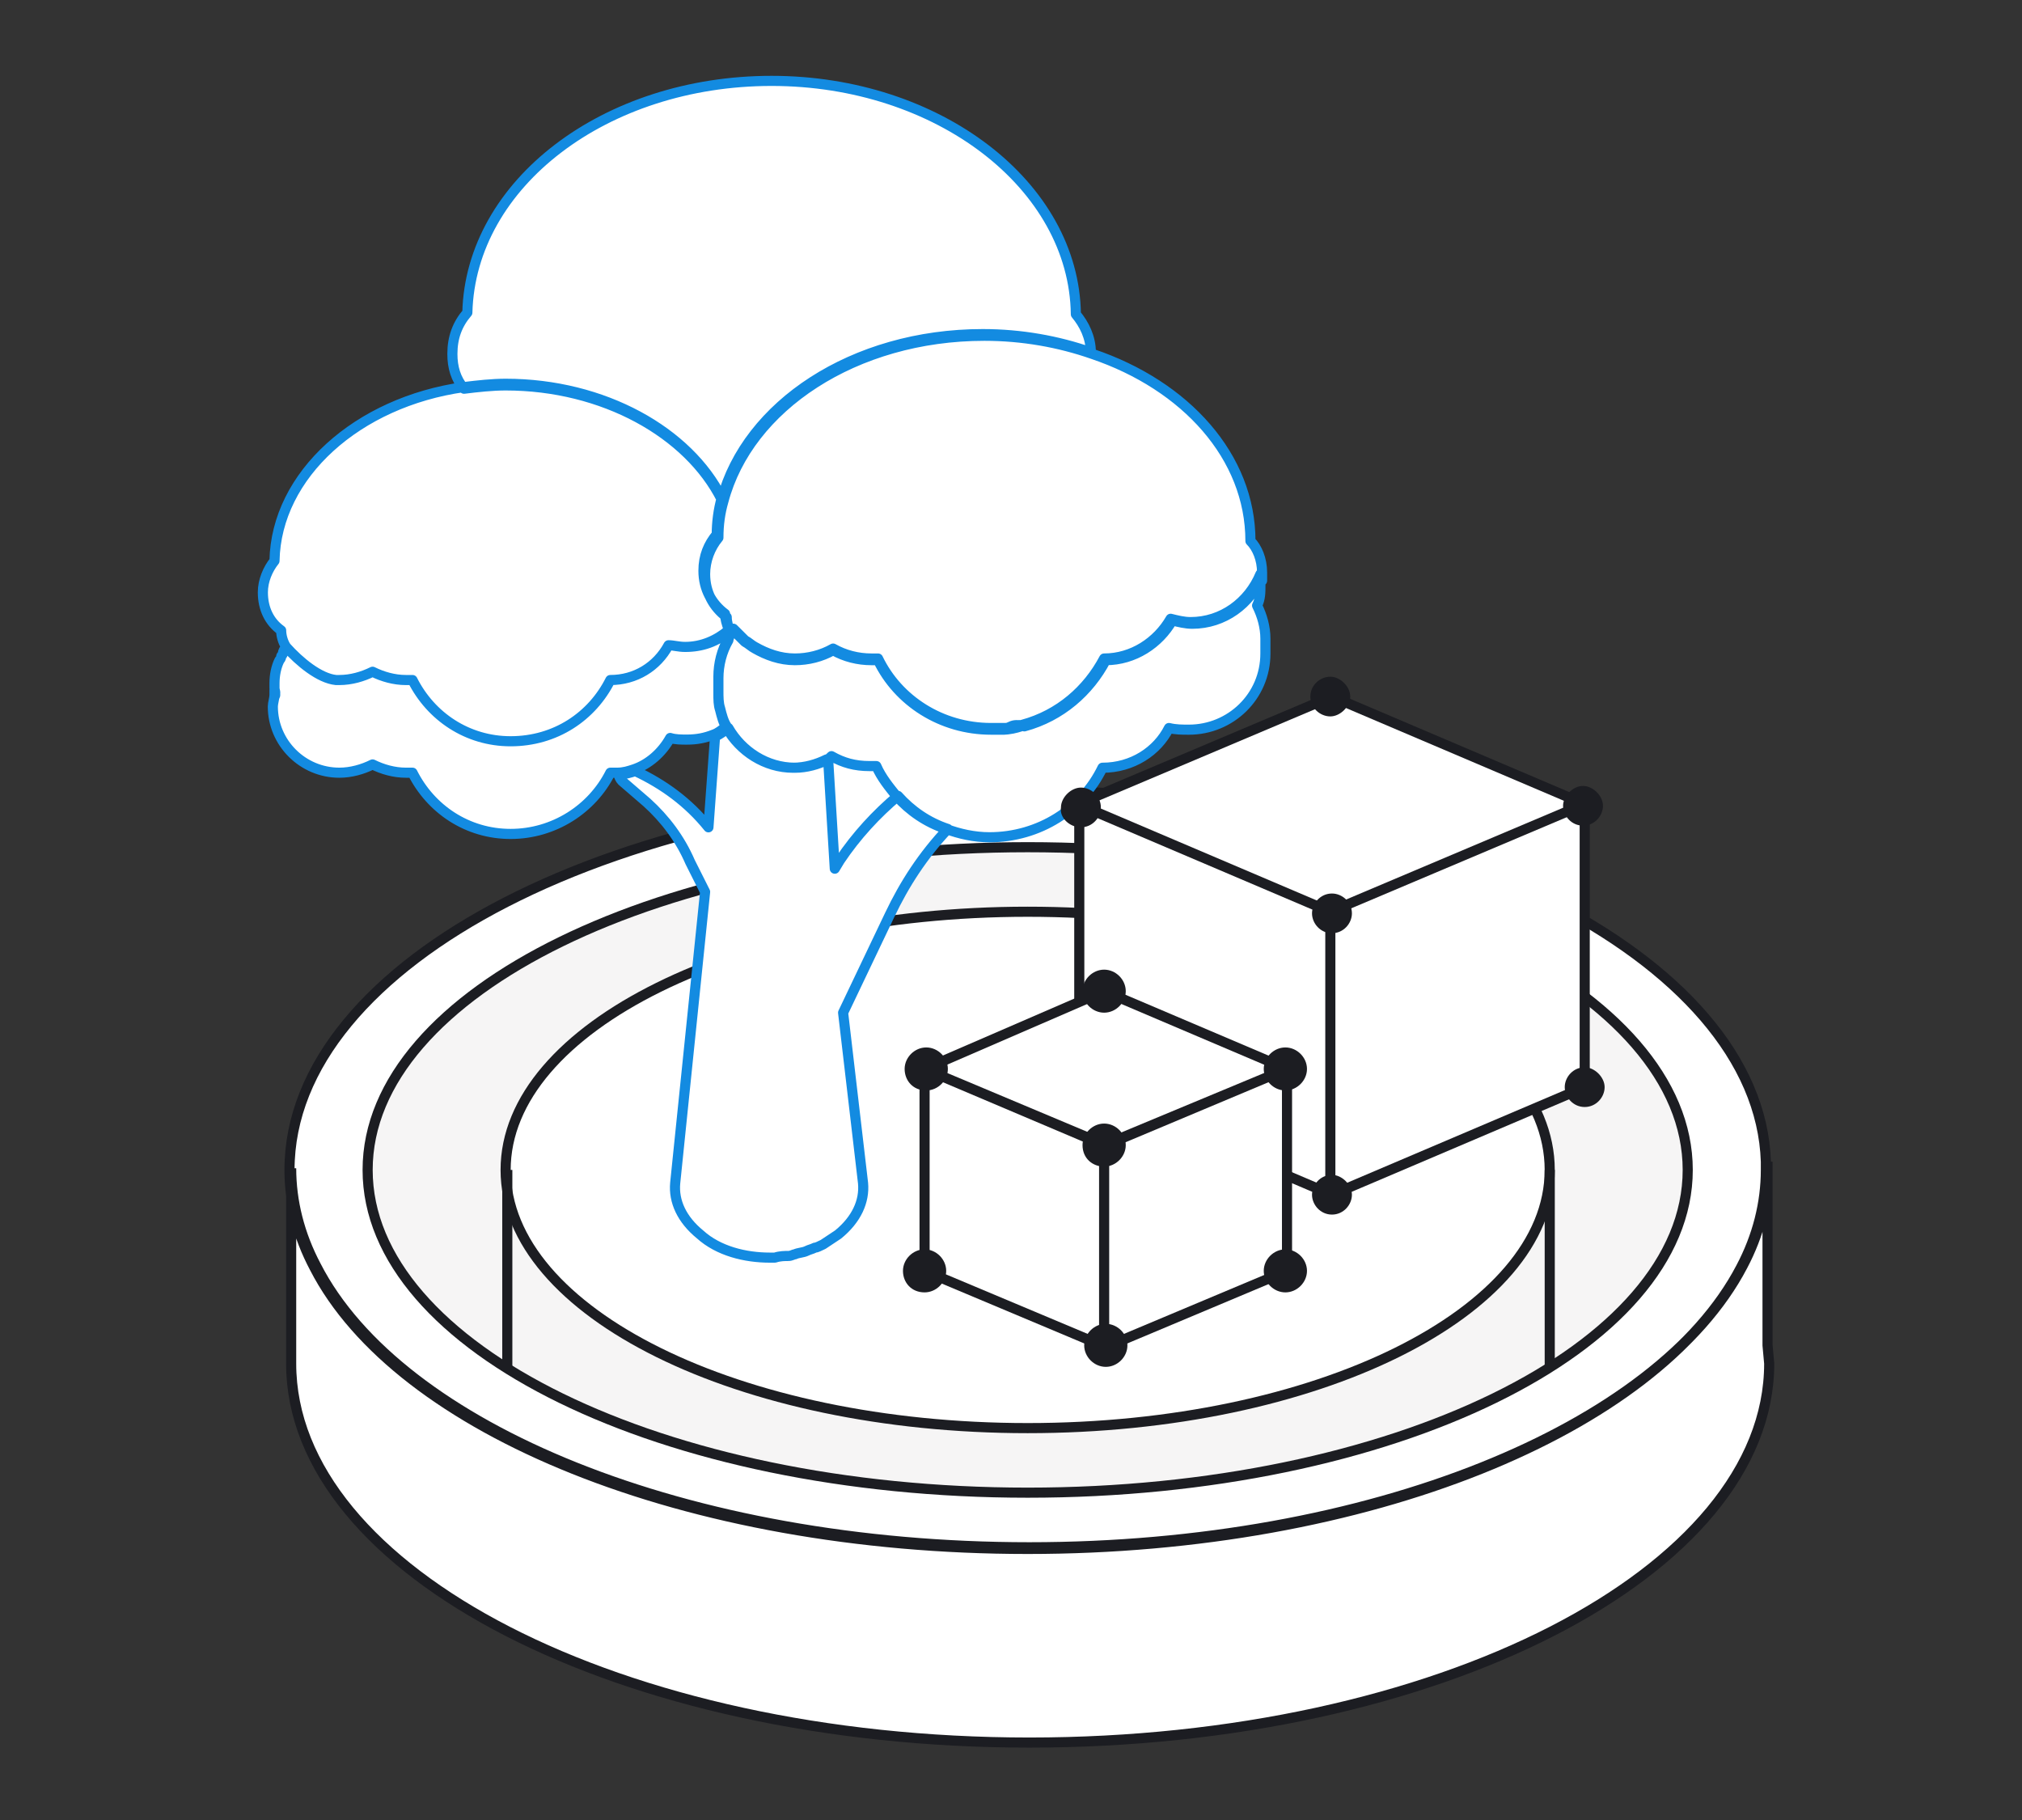 <svg width="200" height="180" viewBox="0 0 200 180" fill="none" xmlns="http://www.w3.org/2000/svg">
<rect x="0" y="0" width="200" height="180" fill="#333333" stroke="none"/>
<path d="M174.831 133.058V114.888C174.831 115.052 174.831 115.38 174.831 115.543C174.831 118.817 174.009 122.091 172.364 125.201C163.977 141.242 135.527 153.027 101.815 153.027C67.938 153.027 39.489 141.242 31.266 125.201C29.622 122.091 28.799 118.817 28.799 115.543V134.858C28.799 155.483 61.525 172.342 101.815 172.342C142.105 172.342 174.995 155.483 174.995 134.858L174.831 133.058ZM174.666 115.707C174.666 118.981 173.844 122.254 172.2 125.364C163.813 141.406 135.363 153.191 101.651 153.191C67.774 153.191 39.324 141.406 31.102 125.364C29.457 122.254 28.635 118.981 28.635 115.707C28.635 95.082 61.36 78.223 101.651 78.223C141.447 78.223 174.009 94.591 174.666 114.888C174.666 115.216 174.666 115.379 174.666 115.707Z" fill="white" stroke="#1C1D22" stroke-miterlimit="10"/>
<path d="M101.65 147.627C137.707 147.627 166.937 133.336 166.937 115.708C166.937 98.08 137.707 83.789 101.65 83.789C65.593 83.789 36.363 98.08 36.363 115.708C36.363 133.336 65.593 147.627 101.65 147.627Z" fill="#F6F5F5" stroke="#1C1D22" stroke-miterlimit="10"/>
<path d="M101.649 141.242C130.168 141.242 153.286 129.81 153.286 115.707C153.286 101.604 130.168 90.172 101.649 90.172C73.13 90.172 50.012 101.604 50.012 115.707C50.012 129.81 73.13 141.242 101.649 141.242Z" fill="white" stroke="#1C1D22" stroke-miterlimit="10"/>
<path d="M50.178 115.707V135.349M153.288 115.707V135.186" stroke="#1C1D22" stroke-miterlimit="10"/>
<path d="M87.998 90.498L83.393 100.156L85.366 117.015C85.531 118.816 84.709 120.616 82.9 122.09L81.42 123.072L81.419 123.072C81.091 123.235 80.762 123.399 80.597 123.399C80.269 123.563 80.104 123.563 79.775 123.726C79.446 123.89 78.953 123.89 78.624 124.054C78.46 124.054 78.295 124.217 77.966 124.217C77.637 124.217 77.144 124.217 76.651 124.381H76.157C73.691 124.381 71.059 123.726 69.25 122.09C67.441 120.616 66.619 118.816 66.784 117.015L69.744 88.206L68.264 85.26C67.277 82.969 65.797 81.004 63.988 79.367L61.521 77.239C61.357 77.076 61.192 76.748 61.192 76.585C61.85 76.585 62.343 76.421 62.837 76.257C65.632 77.567 68.099 79.367 70.073 81.823L70.73 72.82C71.183 72.67 71.498 72.381 71.928 72.082C71.912 72.055 71.897 72.028 71.882 72.001C71.856 71.964 71.832 71.926 71.809 71.886C71.355 72.197 71.035 72.501 70.566 72.656C69.744 72.984 68.921 73.147 67.935 73.147H67.934C67.441 73.147 66.784 73.147 66.29 72.984C65.468 74.457 64.152 75.603 62.672 76.094C62.179 76.257 61.686 76.421 61.028 76.421H60.37C58.561 80.022 54.779 82.477 50.503 82.477C46.227 82.477 42.609 80.022 40.8 76.421H40.143C38.992 76.421 37.84 76.094 36.854 75.603C35.867 76.094 34.716 76.421 33.565 76.421C29.947 76.421 26.987 73.475 26.987 69.874C26.987 69.546 27.151 69.055 27.151 68.728V68.237C27.151 68.398 27.191 68.52 27.212 68.621C27.26 68.448 27.151 68.206 27.151 68.073V67.582C27.151 66.763 27.316 65.945 27.645 65.29C27.809 65.127 27.809 64.963 27.809 64.963C27.809 64.799 27.973 64.799 27.973 64.636C27.973 64.472 28.138 64.144 28.302 63.981C27.973 63.49 27.809 62.835 27.809 62.344C26.658 61.526 26 60.216 26 58.579C26 57.433 26.493 56.288 27.151 55.469C27.315 46.989 35.313 39.809 45.78 38.299C45.044 37.35 44.747 36.253 44.747 35.008C44.747 33.371 45.241 32.062 46.227 30.916C46.556 18.149 59.877 8 76.322 8C92.767 8 106.252 18.312 106.416 31.08C107.238 32.062 107.896 33.371 107.896 34.845C104.607 33.699 100.989 33.044 97.207 33.044C84.38 33.044 73.855 40.083 71.388 49.413C71.378 49.393 71.368 49.374 71.359 49.354C71.049 50.474 70.895 51.739 70.895 52.85C70.073 53.832 69.579 54.978 69.579 56.451C69.579 57.398 69.807 58.255 70.214 58.997C69.91 58.334 69.744 57.59 69.744 56.779C69.744 55.469 70.237 54.16 71.059 53.178C71.059 51.868 71.224 50.722 71.553 49.576C74.019 40.246 84.544 33.208 97.371 33.208C101.154 33.208 104.772 33.862 108.061 35.008C117.27 38.118 123.683 45.157 123.683 53.505C124.341 54.16 124.834 55.305 124.834 56.615V56.942C124.783 57.068 124.728 57.191 124.67 57.313V57.924C124.67 58.579 124.67 59.234 124.341 59.889C124.834 60.871 125.163 62.017 125.163 63.162V63.981V64.636C125.163 68.891 121.71 72.165 117.599 72.165C116.941 72.165 116.283 72.165 115.625 72.001C114.474 74.293 112.007 75.93 109.047 75.93C107.074 80.022 102.798 82.805 97.865 82.805C96.43 82.805 94.996 82.497 93.711 82.031C91.266 84.637 89.469 87.406 87.998 90.498Z" fill="white"/>
<path d="M67.77 63.981C69.415 63.981 70.895 63.49 72.21 62.344C72.21 62.344 72.21 62.344 72.046 62.18C71.882 61.689 71.717 61.198 71.717 60.707C70.401 59.725 69.579 58.252 69.579 56.451C69.579 54.978 70.073 53.832 70.895 52.85C70.895 51.704 71.059 50.395 71.388 49.249C68.099 42.702 59.712 37.955 50.01 37.955C48.694 37.955 47.214 38.118 45.898 38.282C35.374 39.755 27.316 46.957 27.151 55.469C26.493 56.288 26 57.433 26 58.579C26 60.216 26.658 61.526 27.809 62.344C27.809 62.835 27.973 63.49 28.302 63.981M67.77 63.981C67.112 63.981 66.619 63.817 66.126 63.817C64.975 65.945 62.837 67.255 60.37 67.255C58.561 70.856 54.943 73.311 50.503 73.311C46.227 73.311 42.609 70.856 40.8 67.255C40.636 67.255 40.472 67.255 40.143 67.255C38.992 67.255 37.84 66.927 36.854 66.436C35.867 66.927 34.716 67.255 33.565 67.255C33.4 67.255 33.236 67.255 33.236 67.255C31.591 67.091 29.618 65.454 28.302 63.981M67.77 63.981C69.415 63.981 70.895 63.326 72.046 62.344C72.21 62.508 72.21 62.508 72.21 62.671C72.21 62.835 72.046 63.162 72.046 63.162C71.388 64.308 71.059 65.618 71.059 66.927C71.059 67.254 71.059 67.418 71.059 67.746C71.059 67.909 71.059 68.237 71.059 68.4C71.059 68.891 71.059 69.546 71.224 70.037C71.388 70.692 71.553 71.347 71.882 71.838C71.388 72.165 71.059 72.493 70.566 72.656C69.744 72.984 68.921 73.147 67.935 73.147C67.441 73.147 66.784 73.147 66.29 72.984C65.468 74.457 64.152 75.603 62.672 76.094C62.179 76.257 61.686 76.421 61.028 76.421C60.699 76.421 60.535 76.421 60.37 76.421C58.561 80.022 54.779 82.477 50.503 82.477C46.227 82.477 42.609 80.022 40.8 76.421C40.472 76.421 40.307 76.421 40.143 76.421C38.992 76.421 37.84 76.094 36.854 75.603C35.867 76.094 34.716 76.421 33.565 76.421C29.947 76.421 26.987 73.475 26.987 69.874C26.987 69.546 27.151 69.055 27.151 68.728C27.316 68.564 27.151 68.237 27.151 68.073C27.151 67.909 27.151 67.746 27.151 67.582C27.151 66.763 27.316 65.945 27.645 65.29C27.809 65.127 27.809 64.963 27.809 64.963C27.809 64.799 27.973 64.799 27.973 64.636C27.973 64.472 28.138 64.144 28.302 63.981M87.998 90.498L83.393 100.156L85.366 117.015C85.531 118.816 84.709 120.616 82.9 122.09C82.406 122.417 81.913 122.744 81.42 123.072C81.091 123.235 80.762 123.399 80.597 123.399C80.269 123.563 80.104 123.563 79.775 123.726C79.446 123.89 78.953 123.89 78.624 124.054C78.46 124.054 78.295 124.217 77.966 124.217C77.637 124.217 77.144 124.217 76.651 124.381C76.486 124.381 76.322 124.381 76.157 124.381C73.691 124.381 71.059 123.726 69.25 122.09C67.441 120.616 66.619 118.816 66.784 117.015L69.744 88.206L68.264 85.26C67.277 82.969 65.797 81.004 63.988 79.367L61.521 77.239C61.357 77.076 61.192 76.748 61.192 76.585C61.85 76.585 62.343 76.421 62.837 76.257C65.632 77.567 68.099 79.367 70.073 81.823L70.73 72.82C71.224 72.656 71.553 72.329 72.046 72.001C73.362 74.293 75.828 75.93 78.624 75.93C79.775 75.93 80.926 75.603 81.913 75.112L82.571 85.915L83.064 85.096C84.709 82.641 86.682 80.513 88.82 78.713C90.135 80.186 91.78 81.332 93.753 81.986C91.287 84.605 89.478 87.388 87.998 90.498ZM100.002 71.838C99.674 72.001 99.509 72.001 99.18 72.165C99.838 72.165 100.496 72.001 100.989 71.838C100.825 71.674 100.331 71.674 100.002 71.838ZM72.375 62.18C72.375 62.344 72.375 62.344 72.375 62.18ZM106.416 31.08C106.252 18.312 92.767 8 76.322 8C59.877 8 46.556 18.149 46.227 30.916C45.241 32.062 44.747 33.371 44.747 35.008C44.747 36.318 45.076 37.464 45.898 38.446C47.214 38.282 48.694 38.118 50.01 38.118C59.712 38.118 68.099 42.865 71.388 49.413C73.855 40.083 84.38 33.044 97.207 33.044C100.989 33.044 104.607 33.699 107.896 34.845C107.896 33.371 107.238 32.062 106.416 31.08ZM72.21 62.508H72.375C72.539 62.508 72.539 62.344 72.539 62.344L72.704 62.508C73.033 62.835 73.362 63.162 73.691 63.49C74.019 63.653 74.348 63.981 74.677 64.144C75.828 64.799 77.144 65.29 78.624 65.29C79.94 65.29 81.255 64.963 82.406 64.308C83.558 64.963 84.873 65.29 86.189 65.29C86.353 65.29 86.682 65.29 86.847 65.29C88.82 69.382 93.096 72.165 98.029 72.165C98.522 72.165 98.851 72.165 99.345 72.165C99.674 72.001 99.838 72.001 100.167 71.838C100.66 71.674 100.989 71.674 101.318 71.838C104.936 70.856 107.732 68.4 109.376 65.29C112.172 65.29 114.639 63.653 115.954 61.362C116.612 61.526 117.27 61.689 117.928 61.689C121.052 61.689 123.683 59.725 124.834 56.942C124.834 57.106 124.834 57.27 124.834 57.433C124.834 57.106 124.834 56.942 124.834 56.615C124.834 55.305 124.341 54.16 123.683 53.505C123.683 45.157 117.27 38.118 108.061 35.008C104.772 33.862 101.154 33.208 97.371 33.208C84.544 33.208 74.019 40.246 71.553 49.576C71.224 50.722 71.059 51.868 71.059 53.178C70.237 54.16 69.744 55.469 69.744 56.779C69.744 58.579 70.566 60.052 71.882 61.034C71.882 61.526 72.046 62.017 72.21 62.508ZM27.151 68.891C27.151 68.728 27.151 68.564 27.151 68.237C27.151 68.564 27.316 68.728 27.151 68.891ZM125.163 63.981C125.163 63.817 125.163 63.49 125.163 63.162C125.163 62.017 124.834 60.871 124.341 59.889C124.67 59.234 124.67 58.579 124.67 57.924C124.67 57.761 124.67 57.433 124.67 57.27C124.67 57.106 124.67 56.942 124.67 56.779C123.519 59.561 120.888 61.526 117.763 61.526C117.105 61.526 116.447 61.362 115.79 61.198C114.474 63.49 112.007 65.127 109.212 65.127C107.567 68.237 104.772 70.692 101.154 71.674C100.496 71.838 99.838 72.001 99.345 72.001C98.851 72.001 98.522 72.001 98.029 72.001C93.096 72.001 88.82 69.219 86.847 65.127C86.682 65.127 86.353 65.127 86.189 65.127C84.873 65.127 83.558 64.799 82.406 64.144C81.255 64.799 79.94 65.127 78.624 65.127C77.144 65.127 75.828 64.636 74.677 63.981C74.348 63.817 74.019 63.49 73.691 63.326C73.362 62.999 73.033 62.671 72.704 62.344L72.539 62.18C72.539 62.18 72.539 62.344 72.375 62.344C72.375 62.344 72.046 63.162 72.046 63.326C71.388 64.472 71.059 65.781 71.059 67.091C71.059 67.255 71.059 67.582 71.059 67.909C71.059 68.073 71.059 68.4 71.059 68.564C71.059 69.219 71.059 69.71 71.224 70.201C71.388 70.856 71.553 71.51 71.882 72.001C73.197 74.293 75.664 75.93 78.46 75.93C79.611 75.93 80.762 75.603 81.749 75.112C81.913 75.112 82.077 74.948 82.242 74.784C83.393 75.439 84.544 75.766 86.024 75.766C86.353 75.766 86.518 75.766 86.682 75.766C87.175 76.912 87.998 77.894 88.655 78.713C89.971 80.186 91.616 81.332 93.589 81.986C94.905 82.477 96.385 82.805 97.865 82.805C102.798 82.805 107.074 80.022 109.047 75.93C112.007 75.93 114.474 74.293 115.625 72.001C116.283 72.165 116.941 72.165 117.599 72.165C121.71 72.165 125.163 68.891 125.163 64.636C125.163 64.472 125.163 64.308 125.163 63.981Z" stroke="#138BE1" stroke-miterlimit="10" stroke-linecap="round" stroke-linejoin="round"/>
<path d="M131.586 118.159V90.333V118.159ZM156.747 79.529V107.52L131.75 118.159L106.754 107.52V79.529" fill="white"/>
<path d="M131.586 118.159V90.333M156.747 79.529V107.52L131.75 118.159L106.754 107.52V79.529" stroke="#1C1D22" stroke-miterlimit="10" stroke-linecap="round" stroke-linejoin="round"/>
<path d="M156.741 79.529L131.58 90.169L106.584 79.529L131.745 68.89L156.741 79.529Z" fill="white" stroke="#1C1D22" stroke-miterlimit="10" stroke-linecap="round" stroke-linejoin="round"/>
<path d="M129.61 68.89C129.61 67.744 130.596 66.926 131.583 66.926C132.57 66.926 133.556 67.908 133.556 68.89C133.556 69.872 132.57 70.854 131.583 70.854C130.596 70.854 129.61 70.036 129.61 68.89ZM156.579 81.658C157.731 81.658 158.553 80.675 158.553 79.693C158.553 78.711 157.566 77.729 156.579 77.729C155.593 77.729 154.606 78.711 154.606 79.693C154.606 80.675 155.428 81.658 156.579 81.658ZM106.916 81.821C108.067 81.821 108.889 80.839 108.889 79.857C108.889 78.711 107.902 77.893 106.916 77.893C105.929 77.893 104.942 78.875 104.942 79.857C104.778 80.839 105.764 81.821 106.916 81.821ZM156.744 109.484C157.895 109.484 158.717 108.502 158.717 107.52C158.717 106.538 157.731 105.556 156.744 105.556C155.593 105.556 154.771 106.538 154.771 107.52C154.771 108.502 155.593 109.484 156.744 109.484ZM106.751 109.648C107.902 109.648 108.889 108.666 108.889 107.52C108.889 106.374 107.902 105.392 106.751 105.392C105.6 105.392 104.613 106.374 104.613 107.52C104.613 108.666 105.6 109.648 106.751 109.648ZM131.748 92.297C132.899 92.297 133.721 91.315 133.721 90.333C133.721 89.187 132.734 88.369 131.748 88.369C130.596 88.369 129.774 89.351 129.774 90.333C129.774 91.315 130.596 92.297 131.748 92.297ZM131.748 120.124C132.899 120.124 133.721 119.142 133.721 118.16C133.721 117.178 132.734 116.195 131.748 116.195C130.596 116.195 129.774 117.178 129.774 118.16C129.774 119.142 130.596 120.124 131.748 120.124Z" fill="#1C1D22"/>
<path d="M109.212 133.22V113.25V133.22ZM109.212 113.25L91.451 105.721V125.69L109.376 133.22L127.301 125.69V105.721L109.212 113.25ZM109.212 98.027L91.451 105.721L109.376 113.25L127.301 105.721L109.212 98.027Z" fill="white"/>
<path d="M109.212 133.22V113.25M109.212 113.25L91.451 105.721M109.212 113.25L127.301 105.721M91.451 105.721V125.69L109.376 133.22L127.301 125.69V105.721M91.451 105.721L109.212 98.027L127.301 105.721M91.451 105.721L109.376 113.25L127.301 105.721" stroke="#1C1D22" stroke-miterlimit="10" stroke-linecap="round" stroke-linejoin="round"/>
<path d="M107.075 113.25C107.075 112.104 108.062 111.122 109.213 111.122C110.364 111.122 111.351 112.104 111.351 113.25C111.351 114.396 110.364 115.378 109.213 115.378C108.062 115.378 107.075 114.56 107.075 113.25ZM109.377 135.184C110.529 135.184 111.515 134.202 111.515 133.056C111.515 131.91 110.529 130.928 109.377 130.928C108.226 130.928 107.24 131.91 107.24 133.056C107.24 134.202 108.226 135.184 109.377 135.184ZM109.213 100.155C110.364 100.155 111.351 99.173 111.351 98.027C111.351 96.882 110.364 95.899 109.213 95.899C108.062 95.899 107.075 96.882 107.075 98.027C107.075 99.173 108.062 100.155 109.213 100.155ZM91.617 107.849C92.768 107.849 93.755 106.866 93.755 105.721C93.755 104.575 92.768 103.593 91.617 103.593C90.466 103.593 89.479 104.575 89.479 105.721C89.479 106.866 90.301 107.849 91.617 107.849ZM127.138 107.849C128.289 107.849 129.276 106.866 129.276 105.721C129.276 104.575 128.289 103.593 127.138 103.593C125.987 103.593 125 104.575 125 105.721C125 106.866 125.987 107.849 127.138 107.849ZM91.452 127.818C92.603 127.818 93.59 126.836 93.59 125.69C93.59 124.545 92.603 123.562 91.452 123.562C90.301 123.562 89.314 124.545 89.314 125.69C89.314 126.836 90.137 127.818 91.452 127.818ZM127.138 127.818C128.289 127.818 129.276 126.836 129.276 125.69C129.276 124.545 128.289 123.562 127.138 123.562C125.987 123.562 125 124.545 125 125.69C125 126.836 125.987 127.818 127.138 127.818Z" fill="#1C1D22"/>
</svg>
